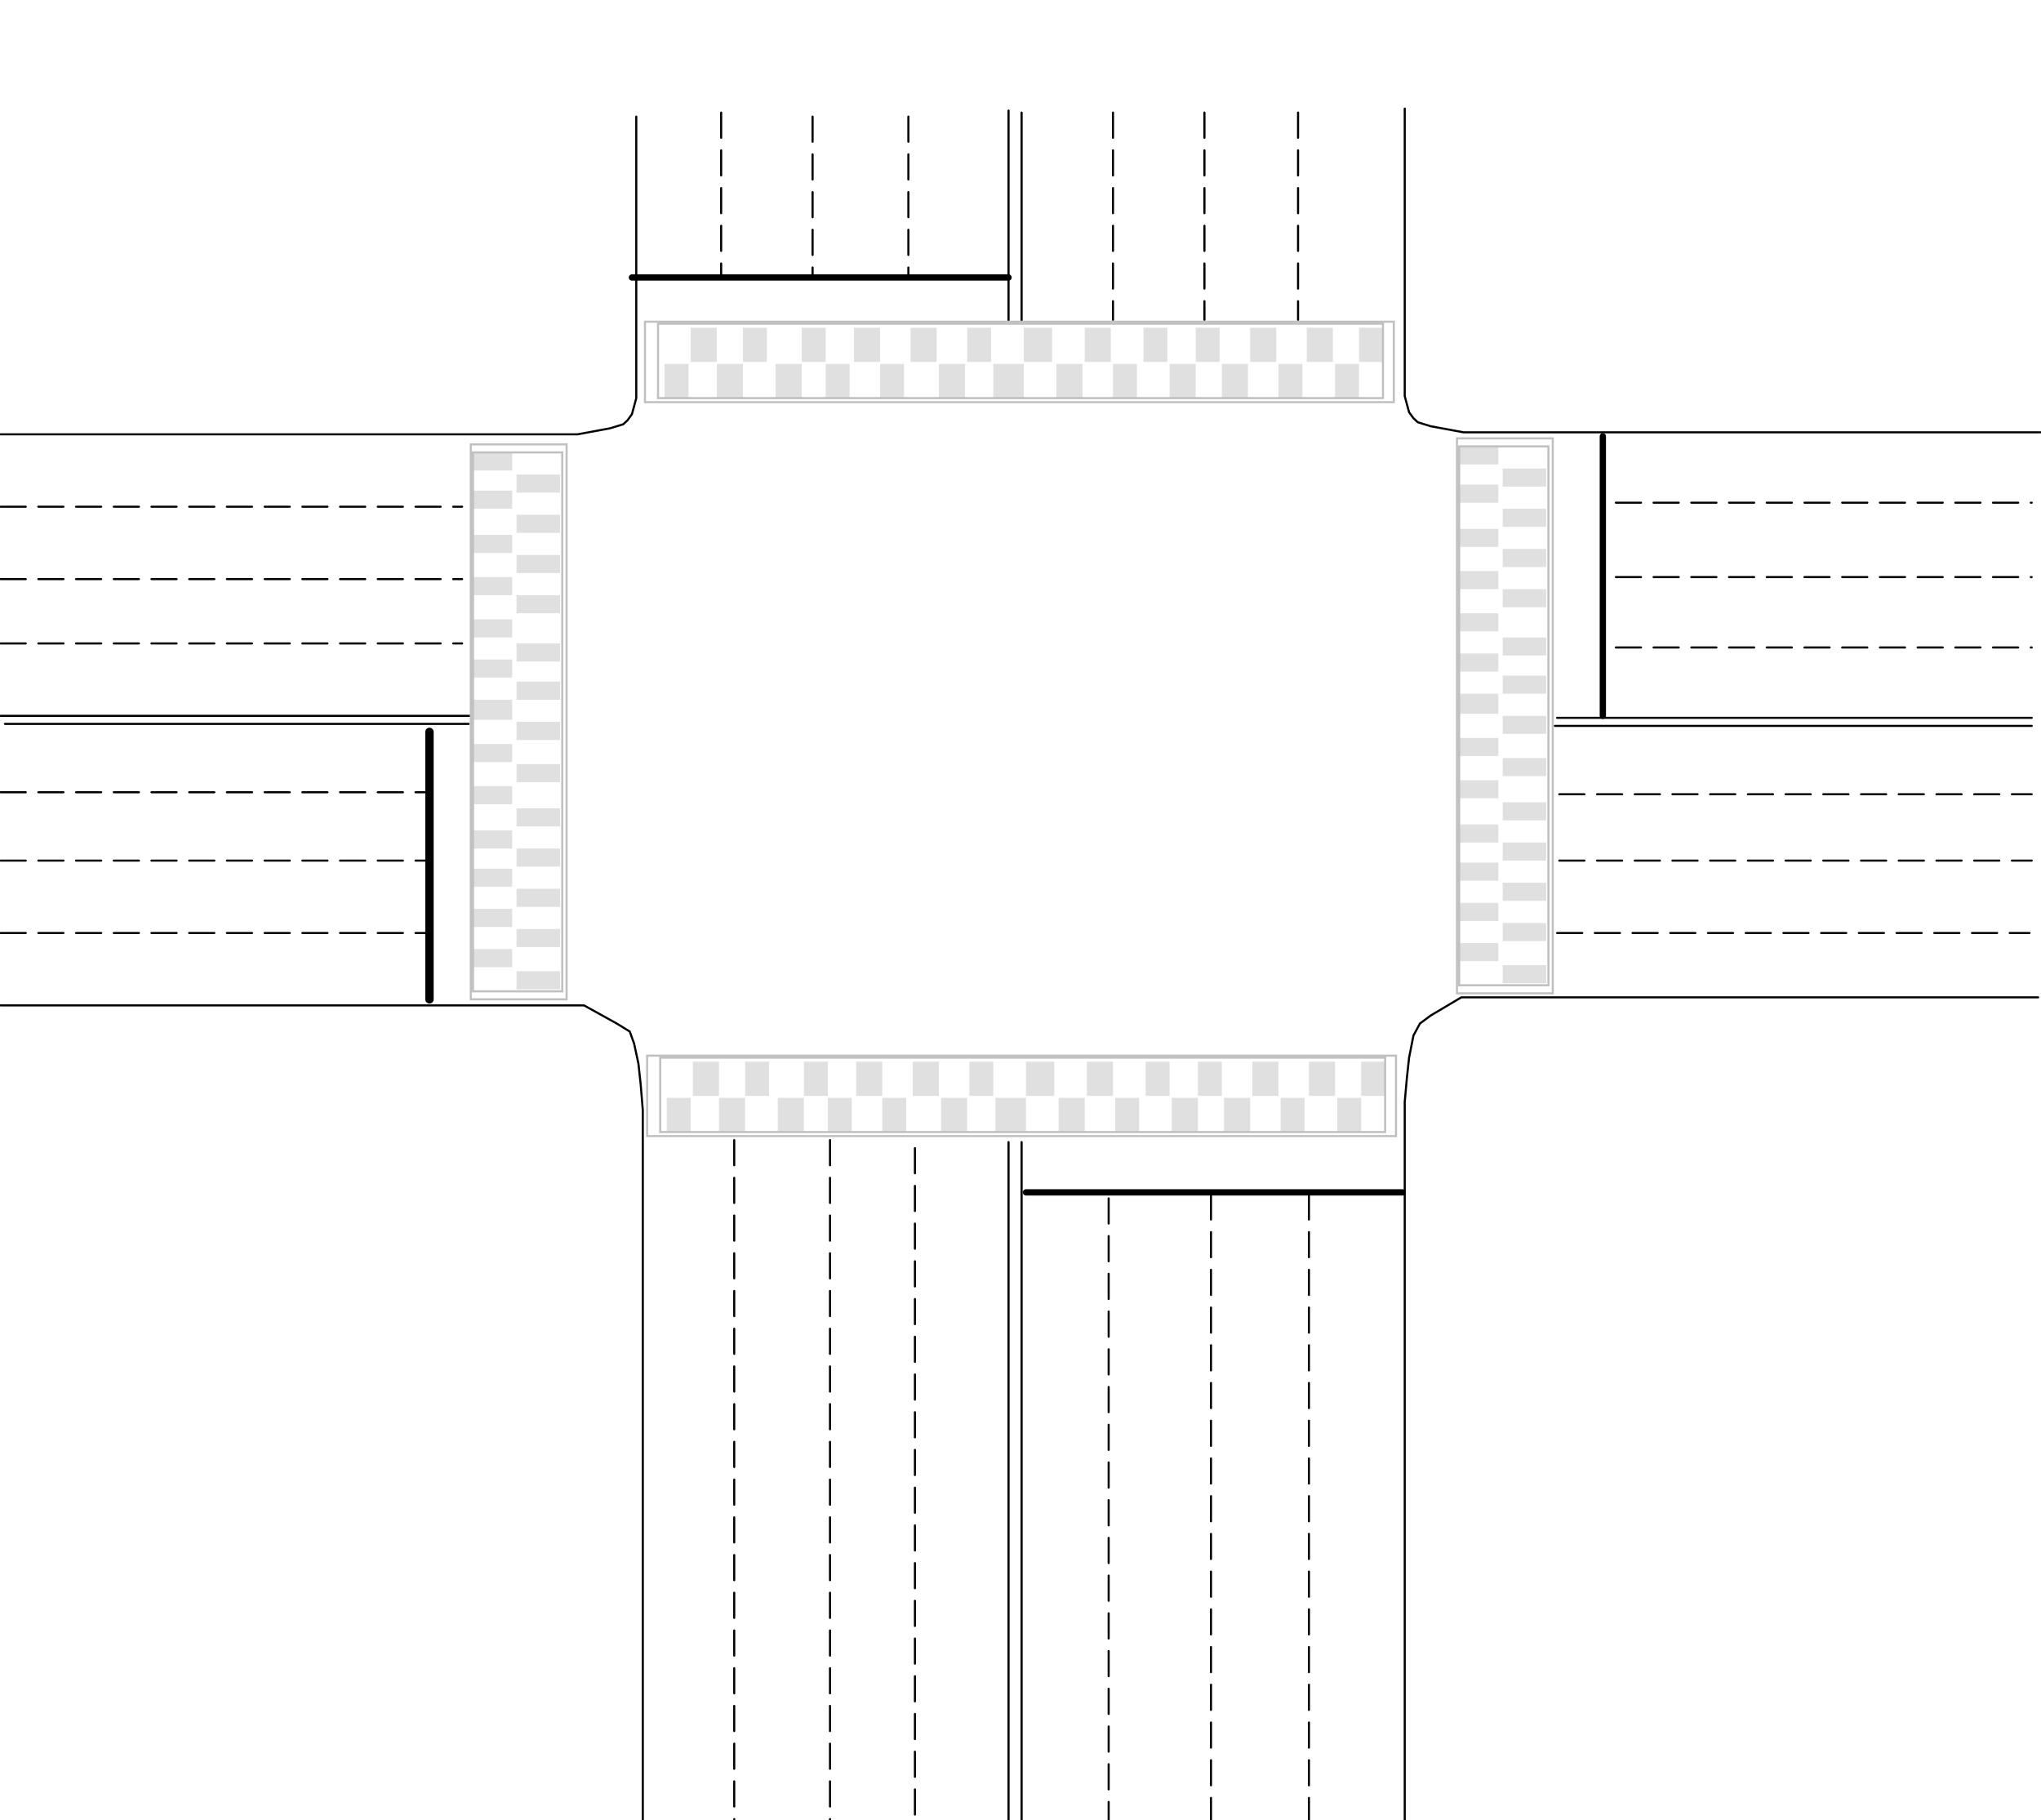 <?xml version="1.0" encoding="UTF-8"?>
<svg xmlns="http://www.w3.org/2000/svg" xmlns:xlink="http://www.w3.org/1999/xlink" width="573pt" height="511pt" viewBox="0 0 573 511" version="1.1">
<g id="surface1">
<path style="fill:none;stroke-width:5.883;stroke-linecap:round;stroke-linejoin:round;stroke:rgb(0%,0%,0%);stroke-opacity:1;stroke-miterlimit:10;" d="M 2831.406 4799.609 L 2831.406 4206.914 M 2868.086 4793.906 L 2868.086 4206.914 " transform="matrix(0.1,0,0,-0.1,0,511)"/>
<path style=" stroke:none;fill-rule:evenodd;fill:rgb(87.889%,87.889%,87.889%);fill-opacity:1;" d="M 409.039 130.379 L 420.648 130.379 L 420.648 125.301 L 409.039 125.301 Z M 409.039 130.379 "/>
<path style=" stroke:none;fill-rule:evenodd;fill:rgb(87.889%,87.889%,87.889%);fill-opacity:1;" d="M 421.871 136.59 L 434.09 136.59 L 434.09 131.512 L 421.871 131.512 Z M 421.871 136.59 "/>
<path style=" stroke:none;fill-rule:evenodd;fill:rgb(87.889%,87.889%,87.889%);fill-opacity:1;" d="M 409.039 141.109 L 420.648 141.109 L 420.648 136.031 L 409.039 136.031 Z M 409.039 141.109 "/>
<path style=" stroke:none;fill-rule:evenodd;fill:rgb(87.889%,87.889%,87.889%);fill-opacity:1;" d="M 421.871 147.879 L 434.09 147.879 L 434.09 142.801 L 421.871 142.801 Z M 421.871 147.879 "/>
<path style=" stroke:none;fill-rule:evenodd;fill:rgb(87.889%,87.889%,87.889%);fill-opacity:1;" d="M 409.039 153.531 L 420.648 153.531 L 420.648 148.449 L 409.039 148.449 Z M 409.039 153.531 "/>
<path style=" stroke:none;fill-rule:evenodd;fill:rgb(87.889%,87.889%,87.889%);fill-opacity:1;" d="M 421.871 159.172 L 434.09 159.172 L 434.09 154.09 L 421.871 154.09 Z M 421.871 159.172 "/>
<path style=" stroke:none;fill-rule:evenodd;fill:rgb(87.889%,87.889%,87.889%);fill-opacity:1;" d="M 409.039 165.379 L 420.648 165.379 L 420.648 160.301 L 409.039 160.301 Z M 409.039 165.379 "/>
<path style=" stroke:none;fill-rule:evenodd;fill:rgb(87.889%,87.889%,87.889%);fill-opacity:1;" d="M 421.871 170.461 L 434.09 170.461 L 434.09 165.379 L 421.871 165.379 Z M 421.871 170.461 "/>
<path style=" stroke:none;fill-rule:evenodd;fill:rgb(87.889%,87.889%,87.889%);fill-opacity:1;" d="M 409.039 177.23 L 420.648 177.23 L 420.648 172.148 L 409.039 172.148 Z M 409.039 177.23 "/>
<path style=" stroke:none;fill-rule:evenodd;fill:rgb(87.889%,87.889%,87.889%);fill-opacity:1;" d="M 421.871 184.012 L 434.09 184.012 L 434.09 178.93 L 421.871 178.93 Z M 421.871 184.012 "/>
<path style=" stroke:none;fill-rule:evenodd;fill:rgb(87.889%,87.889%,87.889%);fill-opacity:1;" d="M 409.039 188.52 L 420.648 188.52 L 420.648 183.441 L 409.039 183.441 Z M 409.039 188.52 "/>
<path style=" stroke:none;fill-rule:evenodd;fill:rgb(87.889%,87.889%,87.889%);fill-opacity:1;" d="M 421.871 194.73 L 434.09 194.73 L 434.09 189.648 L 421.871 189.648 Z M 421.871 194.73 "/>
<path style=" stroke:none;fill-rule:evenodd;fill:rgb(87.889%,87.889%,87.889%);fill-opacity:1;" d="M 409.039 200.371 L 420.648 200.371 L 420.648 194.73 L 409.039 194.73 Z M 409.039 200.371 "/>
<path style=" stroke:none;fill-rule:evenodd;fill:rgb(87.889%,87.889%,87.889%);fill-opacity:1;" d="M 421.871 206.02 L 434.09 206.02 L 434.09 200.941 L 421.871 200.941 Z M 421.871 206.02 "/>
<path style=" stroke:none;fill-rule:evenodd;fill:rgb(87.889%,87.889%,87.889%);fill-opacity:1;" d="M 409.039 212.23 L 420.648 212.23 L 420.648 207.148 L 409.039 207.148 Z M 409.039 212.23 "/>
<path style=" stroke:none;fill-rule:evenodd;fill:rgb(87.889%,87.889%,87.889%);fill-opacity:1;" d="M 421.871 217.871 L 434.09 217.871 L 434.09 212.789 L 421.871 212.789 Z M 421.871 217.871 "/>
<path style=" stroke:none;fill-rule:evenodd;fill:rgb(87.889%,87.889%,87.889%);fill-opacity:1;" d="M 409.039 224.078 L 420.648 224.078 L 420.648 219 L 409.039 219 Z M 409.039 224.078 "/>
<path style=" stroke:none;fill-rule:evenodd;fill:rgb(87.889%,87.889%,87.889%);fill-opacity:1;" d="M 421.871 230.289 L 434.09 230.289 L 434.09 225.211 L 421.871 225.211 Z M 421.871 230.289 "/>
<path style=" stroke:none;fill-rule:evenodd;fill:rgb(87.889%,87.889%,87.889%);fill-opacity:1;" d="M 409.039 236.5 L 420.648 236.5 L 420.648 231.418 L 409.039 231.418 Z M 409.039 236.5 "/>
<path style=" stroke:none;fill-rule:evenodd;fill:rgb(87.889%,87.889%,87.889%);fill-opacity:1;" d="M 421.871 241.578 L 434.09 241.578 L 434.09 236.5 L 421.871 236.5 Z M 421.871 241.578 "/>
<path style=" stroke:none;fill-rule:evenodd;fill:rgb(87.889%,87.889%,87.889%);fill-opacity:1;" d="M 409.039 247.219 L 420.648 247.219 L 420.648 242.141 L 409.039 242.141 Z M 409.039 247.219 "/>
<path style=" stroke:none;fill-rule:evenodd;fill:rgb(87.889%,87.889%,87.889%);fill-opacity:1;" d="M 421.871 252.871 L 434.09 252.871 L 434.09 247.789 L 421.871 247.789 Z M 421.871 252.871 "/>
<path style=" stroke:none;fill-rule:evenodd;fill:rgb(87.889%,87.889%,87.889%);fill-opacity:1;" d="M 409.039 258.512 L 420.648 258.512 L 420.648 253.43 L 409.039 253.43 Z M 409.039 258.512 "/>
<path style=" stroke:none;fill-rule:evenodd;fill:rgb(87.889%,87.889%,87.889%);fill-opacity:1;" d="M 421.871 264.16 L 434.09 264.16 L 434.09 259.078 L 421.871 259.078 Z M 421.871 264.16 "/>
<path style=" stroke:none;fill-rule:evenodd;fill:rgb(87.889%,87.889%,87.889%);fill-opacity:1;" d="M 409.039 269.801 L 420.648 269.801 L 420.648 264.719 L 409.039 264.719 Z M 409.039 269.801 "/>
<path style=" stroke:none;fill-rule:evenodd;fill:rgb(87.889%,87.889%,87.889%);fill-opacity:1;" d="M 421.871 276.012 L 434.09 276.012 L 434.09 270.93 L 421.871 270.93 Z M 421.871 276.012 "/>
<path style="fill:none;stroke-width:5.883;stroke-linecap:butt;stroke-linejoin:miter;stroke:rgb(75.389%,75.389%,75.389%);stroke-opacity:1;stroke-miterlimit:10;" d="M 4090.391 2321.719 L 4359.297 2321.719 L 4359.297 3879.492 L 4090.391 3879.492 Z M 4090.391 2321.719 " transform="matrix(0.1,0,0,-0.1,0,511)"/>
<path style="fill:none;stroke-width:5.883;stroke-linecap:butt;stroke-linejoin:miter;stroke:rgb(75.389%,75.389%,75.389%);stroke-opacity:1;stroke-miterlimit:10;" d="M 4096.484 2344.297 L 4347.109 2344.297 L 4347.109 3856.992 L 4096.484 3856.992 Z M 4096.484 2344.297 " transform="matrix(0.1,0,0,-0.1,0,511)"/>
<path style=" stroke:none;fill-rule:evenodd;fill:rgb(87.889%,87.889%,87.889%);fill-opacity:1;" d="M 187.191 317.781 L 193.91 317.781 L 193.91 308.18 L 187.191 308.18 Z M 187.191 317.781 "/>
<path style=" stroke:none;fill-rule:evenodd;fill:rgb(87.889%,87.889%,87.889%);fill-opacity:1;" d="M 194.52 307.621 L 201.852 307.621 L 201.852 298.02 L 194.52 298.02 Z M 194.52 307.621 "/>
<path style=" stroke:none;fill-rule:evenodd;fill:rgb(87.889%,87.889%,87.889%);fill-opacity:1;" d="M 201.852 317.781 L 209.18 317.781 L 209.18 308.18 L 201.852 308.18 Z M 201.852 317.781 "/>
<path style=" stroke:none;fill-rule:evenodd;fill:rgb(87.889%,87.889%,87.889%);fill-opacity:1;" d="M 209.191 307.621 L 215.91 307.621 L 215.91 298.02 L 209.191 298.02 Z M 209.191 307.621 "/>
<path style=" stroke:none;fill-rule:evenodd;fill:rgb(87.889%,87.889%,87.889%);fill-opacity:1;" d="M 218.352 317.781 L 225.68 317.781 L 225.68 308.18 L 218.352 308.18 Z M 218.352 317.781 "/>
<path style=" stroke:none;fill-rule:evenodd;fill:rgb(87.889%,87.889%,87.889%);fill-opacity:1;" d="M 225.691 307.621 L 232.41 307.621 L 232.41 298.02 L 225.691 298.02 Z M 225.691 307.621 "/>
<path style=" stroke:none;fill-rule:evenodd;fill:rgb(87.889%,87.889%,87.889%);fill-opacity:1;" d="M 232.41 317.781 L 239.129 317.781 L 239.129 308.18 L 232.41 308.18 Z M 232.41 317.781 "/>
<path style=" stroke:none;fill-rule:evenodd;fill:rgb(87.889%,87.889%,87.889%);fill-opacity:1;" d="M 240.359 307.621 L 247.691 307.621 L 247.691 298.02 L 240.359 298.02 Z M 240.359 307.621 "/>
<path style=" stroke:none;fill-rule:evenodd;fill:rgb(87.889%,87.889%,87.889%);fill-opacity:1;" d="M 247.691 317.781 L 254.41 317.781 L 254.41 308.18 L 247.691 308.18 Z M 247.691 317.781 "/>
<path style=" stroke:none;fill-rule:evenodd;fill:rgb(87.889%,87.889%,87.889%);fill-opacity:1;" d="M 256.25 307.621 L 263.582 307.621 L 263.582 298.02 L 256.25 298.02 Z M 256.25 307.621 "/>
<path style=" stroke:none;fill-rule:evenodd;fill:rgb(87.889%,87.889%,87.889%);fill-opacity:1;" d="M 264.191 317.781 L 271.52 317.781 L 271.52 308.18 L 264.191 308.18 Z M 264.191 317.781 "/>
<path style=" stroke:none;fill-rule:evenodd;fill:rgb(87.889%,87.889%,87.889%);fill-opacity:1;" d="M 272.141 307.621 L 278.859 307.621 L 278.859 298.02 L 272.141 298.02 Z M 272.141 307.621 "/>
<path style=" stroke:none;fill-rule:evenodd;fill:rgb(87.889%,87.889%,87.889%);fill-opacity:1;" d="M 279.469 317.781 L 288.031 317.781 L 288.031 308.18 L 279.469 308.18 Z M 279.469 317.781 "/>
<path style=" stroke:none;fill-rule:evenodd;fill:rgb(87.889%,87.889%,87.889%);fill-opacity:1;" d="M 288.031 307.621 L 295.98 307.621 L 295.98 298.02 L 288.031 298.02 Z M 288.031 307.621 "/>
<path style=" stroke:none;fill-rule:evenodd;fill:rgb(87.889%,87.889%,87.889%);fill-opacity:1;" d="M 297.199 317.781 L 304.531 317.781 L 304.531 308.18 L 297.199 308.18 Z M 297.199 317.781 "/>
<path style=" stroke:none;fill-rule:evenodd;fill:rgb(87.889%,87.889%,87.889%);fill-opacity:1;" d="M 305.141 307.621 L 312.469 307.621 L 312.469 298.02 L 305.141 298.02 Z M 305.141 307.621 "/>
<path style=" stroke:none;fill-rule:evenodd;fill:rgb(87.889%,87.889%,87.889%);fill-opacity:1;" d="M 313.09 317.781 L 319.809 317.781 L 319.809 308.18 L 313.09 308.18 Z M 313.09 317.781 "/>
<path style=" stroke:none;fill-rule:evenodd;fill:rgb(87.889%,87.889%,87.889%);fill-opacity:1;" d="M 321.641 307.621 L 328.359 307.621 L 328.359 298.02 L 321.641 298.02 Z M 321.641 307.621 "/>
<path style=" stroke:none;fill-rule:evenodd;fill:rgb(87.889%,87.889%,87.889%);fill-opacity:1;" d="M 328.98 317.781 L 336.309 317.781 L 336.309 308.18 L 328.98 308.18 Z M 328.98 317.781 "/>
<path style=" stroke:none;fill-rule:evenodd;fill:rgb(87.889%,87.889%,87.889%);fill-opacity:1;" d="M 336.309 307.621 L 343.031 307.621 L 343.031 298.02 L 336.309 298.02 Z M 336.309 307.621 "/>
<path style=" stroke:none;fill-rule:evenodd;fill:rgb(87.889%,87.889%,87.889%);fill-opacity:1;" d="M 343.641 317.781 L 350.969 317.781 L 350.969 308.18 L 343.641 308.18 Z M 343.641 317.781 "/>
<path style=" stroke:none;fill-rule:evenodd;fill:rgb(87.889%,87.889%,87.889%);fill-opacity:1;" d="M 351.59 307.621 L 358.922 307.621 L 358.922 298.02 L 351.59 298.02 Z M 351.59 307.621 "/>
<path style=" stroke:none;fill-rule:evenodd;fill:rgb(87.889%,87.889%,87.889%);fill-opacity:1;" d="M 359.531 317.781 L 366.25 317.781 L 366.25 308.18 L 359.531 308.18 Z M 359.531 317.781 "/>
<path style=" stroke:none;fill-rule:evenodd;fill:rgb(87.889%,87.889%,87.889%);fill-opacity:1;" d="M 367.48 307.621 L 374.809 307.621 L 374.809 298.02 L 367.48 298.02 Z M 367.48 307.621 "/>
<path style=" stroke:none;fill-rule:evenodd;fill:rgb(87.889%,87.889%,87.889%);fill-opacity:1;" d="M 375.422 317.781 L 382.141 317.781 L 382.141 308.18 L 375.422 308.18 Z M 375.422 317.781 "/>
<path style=" stroke:none;fill-rule:evenodd;fill:rgb(87.889%,87.889%,87.889%);fill-opacity:1;" d="M 382.148 307.621 L 388.871 307.621 L 388.871 298.02 L 382.148 298.02 Z M 382.148 307.621 "/>
<path style="fill:none;stroke-width:5.883;stroke-linecap:butt;stroke-linejoin:miter;stroke:rgb(75.389%,75.389%,75.389%);stroke-opacity:1;stroke-miterlimit:10;" d="M 1816.797 1920.898 L 3919.219 1920.898 L 3919.219 2146.719 L 1816.797 2146.719 Z M 1816.797 1920.898 " transform="matrix(0.1,0,0,-0.1,0,511)"/>
<path style="fill:none;stroke-width:5.883;stroke-linecap:butt;stroke-linejoin:miter;stroke:rgb(75.389%,75.389%,75.389%);stroke-opacity:1;stroke-miterlimit:10;" d="M 1853.516 1932.305 L 3888.711 1932.305 L 3888.711 2141.094 L 1853.516 2141.094 Z M 1853.516 1932.305 " transform="matrix(0.1,0,0,-0.1,0,511)"/>
<path style="fill:none;stroke-width:5.883;stroke-linecap:round;stroke-linejoin:round;stroke:rgb(0%,0%,0%);stroke-opacity:1;stroke-miterlimit:10;" d="M 1.719 2287.812 L 1639.609 2287.812 L 1731.289 2236.992 L 1768.008 2214.414 L 1780.195 2180.586 L 1792.383 2124.102 L 1798.516 2067.695 L 1804.609 1994.297 L 1804.609 -280.391 " transform="matrix(0.1,0,0,-0.1,0,511)"/>
<path style="fill:none;stroke-width:5.883;stroke-linecap:round;stroke-linejoin:round;stroke:rgb(0%,0%,0%);stroke-opacity:1;stroke-miterlimit:10;" d="M 5722.188 2310.391 L 4102.617 2310.391 L 4016.992 2259.609 L 3986.484 2236.992 L 3968.203 2203.203 L 3955.898 2141.094 L 3949.805 2084.609 L 3943.711 2016.914 L 3943.711 -274.688 " transform="matrix(0.1,0,0,-0.1,0,511)"/>
<path style="fill:none;stroke-width:5.883;stroke-linecap:round;stroke-linejoin:round;stroke:rgb(0%,0%,0%);stroke-opacity:1;stroke-miterlimit:10;" d="M 13.906 3078.008 L 1315.703 3078.008 " transform="matrix(0.1,0,0,-0.1,0,511)"/>
<path style="fill:none;stroke-width:5.883;stroke-linecap:round;stroke-linejoin:round;stroke:rgb(0%,0%,0%);stroke-opacity:1;stroke-miterlimit:10;" d="M 1.719 3100.586 L 1382.891 3100.586 " transform="matrix(0.1,0,0,-0.1,0,511)"/>
<path style="fill:none;stroke-width:23.531;stroke-linecap:round;stroke-linejoin:round;stroke:rgb(0%,0%,0%);stroke-opacity:1;stroke-miterlimit:10;" d="M 1205.703 3055.508 L 1205.703 2304.805 " transform="matrix(0.1,0,0,-0.1,0,511)"/>
<path style="fill:none;stroke-width:5.883;stroke-linecap:round;stroke-linejoin:round;stroke:rgb(0%,0%,0%);stroke-opacity:1;stroke-miterlimit:10;" d="M 5703.906 3095 L 4371.484 3095 M 2831.406 -280.391 L 2831.406 1903.984 " transform="matrix(0.1,0,0,-0.1,0,511)"/>
<path style="fill:none;stroke-width:17.648;stroke-linecap:round;stroke-linejoin:round;stroke:rgb(0%,0%,0%);stroke-opacity:1;stroke-miterlimit:10;" d="M 2880.312 1762.891 L 3937.617 1762.891 " transform="matrix(0.1,0,0,-0.1,0,511)"/>
<path style="fill:none;stroke-width:5.883;stroke-linecap:round;stroke-linejoin:round;stroke:rgb(0%,0%,0%);stroke-opacity:1;stroke-miterlimit:10;" d="M 2868.086 1903.984 L 2868.086 -280.391 " transform="matrix(0.1,0,0,-0.1,0,511)"/>
<path style="fill:none;stroke-width:5.883;stroke-linecap:round;stroke-linejoin:round;stroke:rgb(0%,0%,0%);stroke-opacity:1;stroke-miterlimit:10;" d="M 4365.391 3072.383 L 5703.906 3072.383 " transform="matrix(0.1,0,0,-0.1,0,511)"/>
<path style="fill:none;stroke-width:17.648;stroke-linecap:round;stroke-linejoin:round;stroke:rgb(0%,0%,0%);stroke-opacity:1;stroke-miterlimit:10;" d="M 4499.883 3885.195 L 4499.883 3100.586 " transform="matrix(0.1,0,0,-0.1,0,511)"/>
<path style="fill:none;stroke-width:5.883;stroke-linecap:round;stroke-linejoin:round;stroke:rgb(0%,0%,0%);stroke-opacity:1;stroke-dasharray:70.592,35.296;stroke-miterlimit:10;" d="M 4377.617 2694.219 L 5703.906 2694.219 M 2061.289 1909.688 L 2061.289 -308.594 M 3399.805 1757.305 L 3399.805 -280.391 M 4536.484 3292.5 L 5703.906 3292.5 M 4371.484 2491.016 L 5697.812 2491.016 M 2568.594 1887.109 L 2568.594 -280.391 M 3112.5 1746.016 L 3112.5 -280.391 M 2330.195 1909.688 L 2330.195 -297.305 M 3674.805 1757.305 L 3674.805 -274.688 M 4377.617 2880.508 L 5703.906 2880.508 M 4536.484 3490.117 L 5703.906 3490.117 M 4536.484 3698.906 L 5703.906 3698.906 " transform="matrix(0.1,0,0,-0.1,0,511)"/>
<path style=" stroke:none;fill-rule:evenodd;fill:rgb(87.889%,87.889%,87.889%);fill-opacity:1;" d="M 132.18 132.078 L 143.789 132.078 L 143.789 127 L 132.18 127 Z M 132.18 132.078 "/>
<path style=" stroke:none;fill-rule:evenodd;fill:rgb(87.889%,87.889%,87.889%);fill-opacity:1;" d="M 145.012 138.289 L 157.23 138.289 L 157.23 133.211 L 145.012 133.211 Z M 145.012 138.289 "/>
<path style=" stroke:none;fill-rule:evenodd;fill:rgb(87.889%,87.889%,87.889%);fill-opacity:1;" d="M 132.18 142.801 L 143.789 142.801 L 143.789 137.719 L 132.18 137.719 Z M 132.18 142.801 "/>
<path style=" stroke:none;fill-rule:evenodd;fill:rgb(87.889%,87.889%,87.889%);fill-opacity:1;" d="M 145.012 149.578 L 157.23 149.578 L 157.23 144.5 L 145.012 144.5 Z M 145.012 149.578 "/>
<path style=" stroke:none;fill-rule:evenodd;fill:rgb(87.889%,87.889%,87.889%);fill-opacity:1;" d="M 132.18 155.219 L 143.789 155.219 L 143.789 150.141 L 132.18 150.141 Z M 132.18 155.219 "/>
<path style=" stroke:none;fill-rule:evenodd;fill:rgb(87.889%,87.889%,87.889%);fill-opacity:1;" d="M 145.012 160.859 L 157.23 160.859 L 157.23 155.781 L 145.012 155.781 Z M 145.012 160.859 "/>
<path style=" stroke:none;fill-rule:evenodd;fill:rgb(87.889%,87.889%,87.889%);fill-opacity:1;" d="M 132.18 167.07 L 143.789 167.07 L 143.789 161.988 L 132.18 161.988 Z M 132.18 167.07 "/>
<path style=" stroke:none;fill-rule:evenodd;fill:rgb(87.889%,87.889%,87.889%);fill-opacity:1;" d="M 145.012 172.148 L 157.23 172.148 L 157.23 167.07 L 145.012 167.07 Z M 145.012 172.148 "/>
<path style=" stroke:none;fill-rule:evenodd;fill:rgb(87.889%,87.889%,87.889%);fill-opacity:1;" d="M 132.18 178.93 L 143.789 178.93 L 143.789 173.852 L 132.18 173.852 Z M 132.18 178.93 "/>
<path style=" stroke:none;fill-rule:evenodd;fill:rgb(87.889%,87.889%,87.889%);fill-opacity:1;" d="M 145.012 185.699 L 157.23 185.699 L 157.23 180.621 L 145.012 180.621 Z M 145.012 185.699 "/>
<path style=" stroke:none;fill-rule:evenodd;fill:rgb(87.889%,87.889%,87.889%);fill-opacity:1;" d="M 132.18 190.211 L 143.789 190.211 L 143.789 185.129 L 132.18 185.129 Z M 132.18 190.211 "/>
<path style=" stroke:none;fill-rule:evenodd;fill:rgb(87.889%,87.889%,87.889%);fill-opacity:1;" d="M 145.012 196.422 L 157.23 196.422 L 157.23 191.34 L 145.012 191.34 Z M 145.012 196.422 "/>
<path style=" stroke:none;fill-rule:evenodd;fill:rgb(87.889%,87.889%,87.889%);fill-opacity:1;" d="M 132.18 202.059 L 143.789 202.059 L 143.789 196.418 L 132.18 196.418 Z M 132.18 202.059 "/>
<path style=" stroke:none;fill-rule:evenodd;fill:rgb(87.889%,87.889%,87.889%);fill-opacity:1;" d="M 145.012 207.711 L 157.23 207.711 L 157.23 202.629 L 145.012 202.629 Z M 145.012 207.711 "/>
<path style=" stroke:none;fill-rule:evenodd;fill:rgb(87.889%,87.889%,87.889%);fill-opacity:1;" d="M 132.18 213.922 L 143.789 213.922 L 143.789 208.84 L 132.18 208.84 Z M 132.18 213.922 "/>
<path style=" stroke:none;fill-rule:evenodd;fill:rgb(87.889%,87.889%,87.889%);fill-opacity:1;" d="M 145.012 219.57 L 157.23 219.57 L 157.23 214.488 L 145.012 214.488 Z M 145.012 219.57 "/>
<path style=" stroke:none;fill-rule:evenodd;fill:rgb(87.889%,87.889%,87.889%);fill-opacity:1;" d="M 132.18 225.77 L 143.789 225.77 L 143.789 220.691 L 132.18 220.691 Z M 132.18 225.77 "/>
<path style=" stroke:none;fill-rule:evenodd;fill:rgb(87.889%,87.889%,87.889%);fill-opacity:1;" d="M 145.012 231.98 L 157.23 231.98 L 157.23 226.898 L 145.012 226.898 Z M 145.012 231.98 "/>
<path style=" stroke:none;fill-rule:evenodd;fill:rgb(87.889%,87.889%,87.889%);fill-opacity:1;" d="M 132.18 238.191 L 143.789 238.191 L 143.789 233.109 L 132.18 233.109 Z M 132.18 238.191 "/>
<path style=" stroke:none;fill-rule:evenodd;fill:rgb(87.889%,87.889%,87.889%);fill-opacity:1;" d="M 145.012 243.27 L 157.23 243.27 L 157.23 238.191 L 145.012 238.191 Z M 145.012 243.27 "/>
<path style=" stroke:none;fill-rule:evenodd;fill:rgb(87.889%,87.889%,87.889%);fill-opacity:1;" d="M 132.18 248.922 L 143.789 248.922 L 143.789 243.84 L 132.18 243.84 Z M 132.18 248.922 "/>
<path style=" stroke:none;fill-rule:evenodd;fill:rgb(87.889%,87.889%,87.889%);fill-opacity:1;" d="M 145.012 254.559 L 157.23 254.559 L 157.23 249.48 L 145.012 249.48 Z M 145.012 254.559 "/>
<path style=" stroke:none;fill-rule:evenodd;fill:rgb(87.889%,87.889%,87.889%);fill-opacity:1;" d="M 132.18 260.199 L 143.789 260.199 L 143.789 255.121 L 132.18 255.121 Z M 132.18 260.199 "/>
<path style=" stroke:none;fill-rule:evenodd;fill:rgb(87.889%,87.889%,87.889%);fill-opacity:1;" d="M 145.012 265.852 L 157.23 265.852 L 157.23 260.77 L 145.012 260.77 Z M 145.012 265.852 "/>
<path style=" stroke:none;fill-rule:evenodd;fill:rgb(87.889%,87.889%,87.889%);fill-opacity:1;" d="M 132.18 271.488 L 143.789 271.488 L 143.789 266.41 L 132.18 266.41 Z M 132.18 271.488 "/>
<path style=" stroke:none;fill-rule:evenodd;fill:rgb(87.889%,87.889%,87.889%);fill-opacity:1;" d="M 145.012 277.699 L 157.23 277.699 L 157.23 272.621 L 145.012 272.621 Z M 145.012 277.699 "/>
<path style="fill:none;stroke-width:5.883;stroke-linecap:butt;stroke-linejoin:miter;stroke:rgb(75.389%,75.389%,75.389%);stroke-opacity:1;stroke-miterlimit:10;" d="M 1321.797 2304.805 L 1590.703 2304.805 L 1590.703 3862.617 L 1321.797 3862.617 Z M 1321.797 2304.805 " transform="matrix(0.1,0,0,-0.1,0,511)"/>
<path style="fill:none;stroke-width:5.883;stroke-linecap:butt;stroke-linejoin:miter;stroke:rgb(75.389%,75.389%,75.389%);stroke-opacity:1;stroke-miterlimit:10;" d="M 1327.891 2327.305 L 1578.516 2327.305 L 1578.516 3840 L 1327.891 3840 Z M 1327.891 2327.305 " transform="matrix(0.1,0,0,-0.1,0,511)"/>
<path style="fill:none;stroke-width:5.883;stroke-linecap:round;stroke-linejoin:round;stroke:rgb(0%,0%,0%);stroke-opacity:1;stroke-dasharray:70.592,35.296;stroke-miterlimit:10;" d="M 1.719 3687.617 L 1297.383 3687.617 " transform="matrix(0.1,0,0,-0.1,0,511)"/>
<path style="fill:none;stroke-width:5.883;stroke-linecap:round;stroke-linejoin:round;stroke:rgb(0%,0%,0%);stroke-opacity:1;stroke-dasharray:70.592,35.296;stroke-miterlimit:10;" d="M 1.719 3484.414 L 1297.383 3484.414 M 1.719 3303.789 L 1297.383 3303.789 M 1.719 2886.094 L 1199.609 2886.094 M 1.719 2694.219 L 1199.609 2694.219 M 1.719 2491.016 L 1199.609 2491.016 " transform="matrix(0.1,0,0,-0.1,0,511)"/>
<path style="fill:none;stroke-width:5.883;stroke-linecap:round;stroke-linejoin:round;stroke:rgb(0%,0%,0%);stroke-opacity:1;stroke-miterlimit:10;" d="M 1.719 3890.781 L 1621.289 3890.781 L 1713.008 3907.812 L 1749.609 3918.984 L 1761.797 3930.312 L 1774.102 3947.305 L 1780.195 3969.805 L 1786.289 3992.383 L 1786.289 4782.617 " transform="matrix(0.1,0,0,-0.1,0,511)"/>
<path style="fill:none;stroke-width:5.883;stroke-linecap:round;stroke-linejoin:round;stroke:rgb(0%,0%,0%);stroke-opacity:1;stroke-miterlimit:10;" d="M 5728.281 3896.484 L 4108.711 3896.484 L 4016.992 3913.398 L 3980.391 3924.688 L 3968.203 3936.016 L 3955.898 3952.891 L 3949.805 3975.508 L 3943.711 3998.086 L 3943.711 4805.195 " transform="matrix(0.1,0,0,-0.1,0,511)"/>
<path style=" stroke:none;fill-rule:evenodd;fill:rgb(87.889%,87.889%,87.889%);fill-opacity:1;" d="M 186.57 111.762 L 193.289 111.762 L 193.289 102.16 L 186.57 102.16 Z M 186.57 111.762 "/>
<path style=" stroke:none;fill-rule:evenodd;fill:rgb(87.889%,87.889%,87.889%);fill-opacity:1;" d="M 193.91 101.602 L 201.238 101.602 L 201.238 92 L 193.91 92 Z M 193.91 101.602 "/>
<path style=" stroke:none;fill-rule:evenodd;fill:rgb(87.889%,87.889%,87.889%);fill-opacity:1;" d="M 201.238 111.762 L 208.57 111.762 L 208.57 102.16 L 201.238 102.16 Z M 201.238 111.762 "/>
<path style=" stroke:none;fill-rule:evenodd;fill:rgb(87.889%,87.889%,87.889%);fill-opacity:1;" d="M 208.578 101.602 L 215.301 101.602 L 215.301 92 L 208.578 92 Z M 208.578 101.602 "/>
<path style=" stroke:none;fill-rule:evenodd;fill:rgb(87.889%,87.889%,87.889%);fill-opacity:1;" d="M 217.738 111.762 L 225.07 111.762 L 225.07 102.16 L 217.738 102.16 Z M 217.738 111.762 "/>
<path style=" stroke:none;fill-rule:evenodd;fill:rgb(87.889%,87.889%,87.889%);fill-opacity:1;" d="M 225.078 101.602 L 231.801 101.602 L 231.801 92 L 225.078 92 Z M 225.078 101.602 "/>
<path style=" stroke:none;fill-rule:evenodd;fill:rgb(87.889%,87.889%,87.889%);fill-opacity:1;" d="M 231.801 111.762 L 238.52 111.762 L 238.52 102.16 L 231.801 102.16 Z M 231.801 111.762 "/>
<path style=" stroke:none;fill-rule:evenodd;fill:rgb(87.889%,87.889%,87.889%);fill-opacity:1;" d="M 239.75 101.602 L 247.082 101.602 L 247.082 92 L 239.75 92 Z M 239.75 101.602 "/>
<path style=" stroke:none;fill-rule:evenodd;fill:rgb(87.889%,87.889%,87.889%);fill-opacity:1;" d="M 247.078 111.762 L 253.801 111.762 L 253.801 102.16 L 247.078 102.16 Z M 247.078 111.762 "/>
<path style=" stroke:none;fill-rule:evenodd;fill:rgb(87.889%,87.889%,87.889%);fill-opacity:1;" d="M 255.641 101.602 L 262.969 101.602 L 262.969 92 L 255.641 92 Z M 255.641 101.602 "/>
<path style=" stroke:none;fill-rule:evenodd;fill:rgb(87.889%,87.889%,87.889%);fill-opacity:1;" d="M 263.578 111.762 L 270.91 111.762 L 270.91 102.16 L 263.578 102.16 Z M 263.578 111.762 "/>
<path style=" stroke:none;fill-rule:evenodd;fill:rgb(87.889%,87.889%,87.889%);fill-opacity:1;" d="M 271.531 101.602 L 278.25 101.602 L 278.25 92 L 271.531 92 Z M 271.531 101.602 "/>
<path style=" stroke:none;fill-rule:evenodd;fill:rgb(87.889%,87.889%,87.889%);fill-opacity:1;" d="M 278.859 111.762 L 287.418 111.762 L 287.418 102.16 L 278.859 102.16 Z M 278.859 111.762 "/>
<path style=" stroke:none;fill-rule:evenodd;fill:rgb(87.889%,87.889%,87.889%);fill-opacity:1;" d="M 287.422 101.602 L 295.371 101.602 L 295.371 92 L 287.422 92 Z M 287.422 101.602 "/>
<path style=" stroke:none;fill-rule:evenodd;fill:rgb(87.889%,87.889%,87.889%);fill-opacity:1;" d="M 296.578 111.762 L 303.91 111.762 L 303.91 102.16 L 296.578 102.16 Z M 296.578 111.762 "/>
<path style=" stroke:none;fill-rule:evenodd;fill:rgb(87.889%,87.889%,87.889%);fill-opacity:1;" d="M 304.531 101.602 L 311.859 101.602 L 311.859 92 L 304.531 92 Z M 304.531 101.602 "/>
<path style=" stroke:none;fill-rule:evenodd;fill:rgb(87.889%,87.889%,87.889%);fill-opacity:1;" d="M 312.469 111.762 L 319.191 111.762 L 319.191 102.16 L 312.469 102.16 Z M 312.469 111.762 "/>
<path style=" stroke:none;fill-rule:evenodd;fill:rgb(87.889%,87.889%,87.889%);fill-opacity:1;" d="M 321.031 101.602 L 327.75 101.602 L 327.75 92 L 321.031 92 Z M 321.031 101.602 "/>
<path style=" stroke:none;fill-rule:evenodd;fill:rgb(87.889%,87.889%,87.889%);fill-opacity:1;" d="M 328.359 111.762 L 335.691 111.762 L 335.691 102.16 L 328.359 102.16 Z M 328.359 111.762 "/>
<path style=" stroke:none;fill-rule:evenodd;fill:rgb(87.889%,87.889%,87.889%);fill-opacity:1;" d="M 335.699 101.602 L 342.418 101.602 L 342.418 92 L 335.699 92 Z M 335.699 101.602 "/>
<path style=" stroke:none;fill-rule:evenodd;fill:rgb(87.889%,87.889%,87.889%);fill-opacity:1;" d="M 343.031 111.762 L 350.359 111.762 L 350.359 102.16 L 343.031 102.16 Z M 343.031 111.762 "/>
<path style=" stroke:none;fill-rule:evenodd;fill:rgb(87.889%,87.889%,87.889%);fill-opacity:1;" d="M 350.98 101.602 L 358.309 101.602 L 358.309 92 L 350.98 92 Z M 350.98 101.602 "/>
<path style=" stroke:none;fill-rule:evenodd;fill:rgb(87.889%,87.889%,87.889%);fill-opacity:1;" d="M 358.922 111.762 L 365.641 111.762 L 365.641 102.16 L 358.922 102.16 Z M 358.922 111.762 "/>
<path style=" stroke:none;fill-rule:evenodd;fill:rgb(87.889%,87.889%,87.889%);fill-opacity:1;" d="M 366.871 101.602 L 374.199 101.602 L 374.199 92 L 366.871 92 Z M 366.871 101.602 "/>
<path style=" stroke:none;fill-rule:evenodd;fill:rgb(87.889%,87.889%,87.889%);fill-opacity:1;" d="M 374.809 111.762 L 381.531 111.762 L 381.531 102.16 L 374.809 102.16 Z M 374.809 111.762 "/>
<path style=" stroke:none;fill-rule:evenodd;fill:rgb(87.889%,87.889%,87.889%);fill-opacity:1;" d="M 381.539 101.602 L 388.262 101.602 L 388.262 92 L 381.539 92 Z M 381.539 101.602 "/>
<path style="fill:none;stroke-width:5.883;stroke-linecap:butt;stroke-linejoin:miter;stroke:rgb(75.389%,75.389%,75.389%);stroke-opacity:1;stroke-miterlimit:10;" d="M 1810.703 3981.094 L 3913.086 3981.094 L 3913.086 4206.914 L 1810.703 4206.914 Z M 1810.703 3981.094 " transform="matrix(0.1,0,0,-0.1,0,511)"/>
<path style="fill:none;stroke-width:5.883;stroke-linecap:butt;stroke-linejoin:miter;stroke:rgb(75.389%,75.389%,75.389%);stroke-opacity:1;stroke-miterlimit:10;" d="M 1847.383 3992.5 L 3882.617 3992.5 L 3882.617 4201.289 L 1847.383 4201.289 Z M 1847.383 3992.5 " transform="matrix(0.1,0,0,-0.1,0,511)"/>
<path style="fill:none;stroke-width:17.648;stroke-linecap:round;stroke-linejoin:round;stroke:rgb(0%,0%,0%);stroke-opacity:1;stroke-miterlimit:10;" d="M 1774.102 4331.094 L 2831.406 4331.094 " transform="matrix(0.1,0,0,-0.1,0,511)"/>
<path style="fill:none;stroke-width:5.883;stroke-linecap:round;stroke-linejoin:round;stroke:rgb(0%,0%,0%);stroke-opacity:1;stroke-dasharray:70.592,35.296;stroke-miterlimit:10;" d="M 2024.609 4793.906 L 2024.609 4336.719 M 2281.289 4782.617 L 2281.289 4336.719 M 2550.195 4782.617 L 2550.195 4336.719 M 3124.688 4793.906 L 3124.688 4212.5 M 3381.406 4793.906 L 3381.406 4212.5 M 3644.219 4793.906 L 3644.219 4212.5 " transform="matrix(0.1,0,0,-0.1,0,511)"/>
</g>
</svg>
